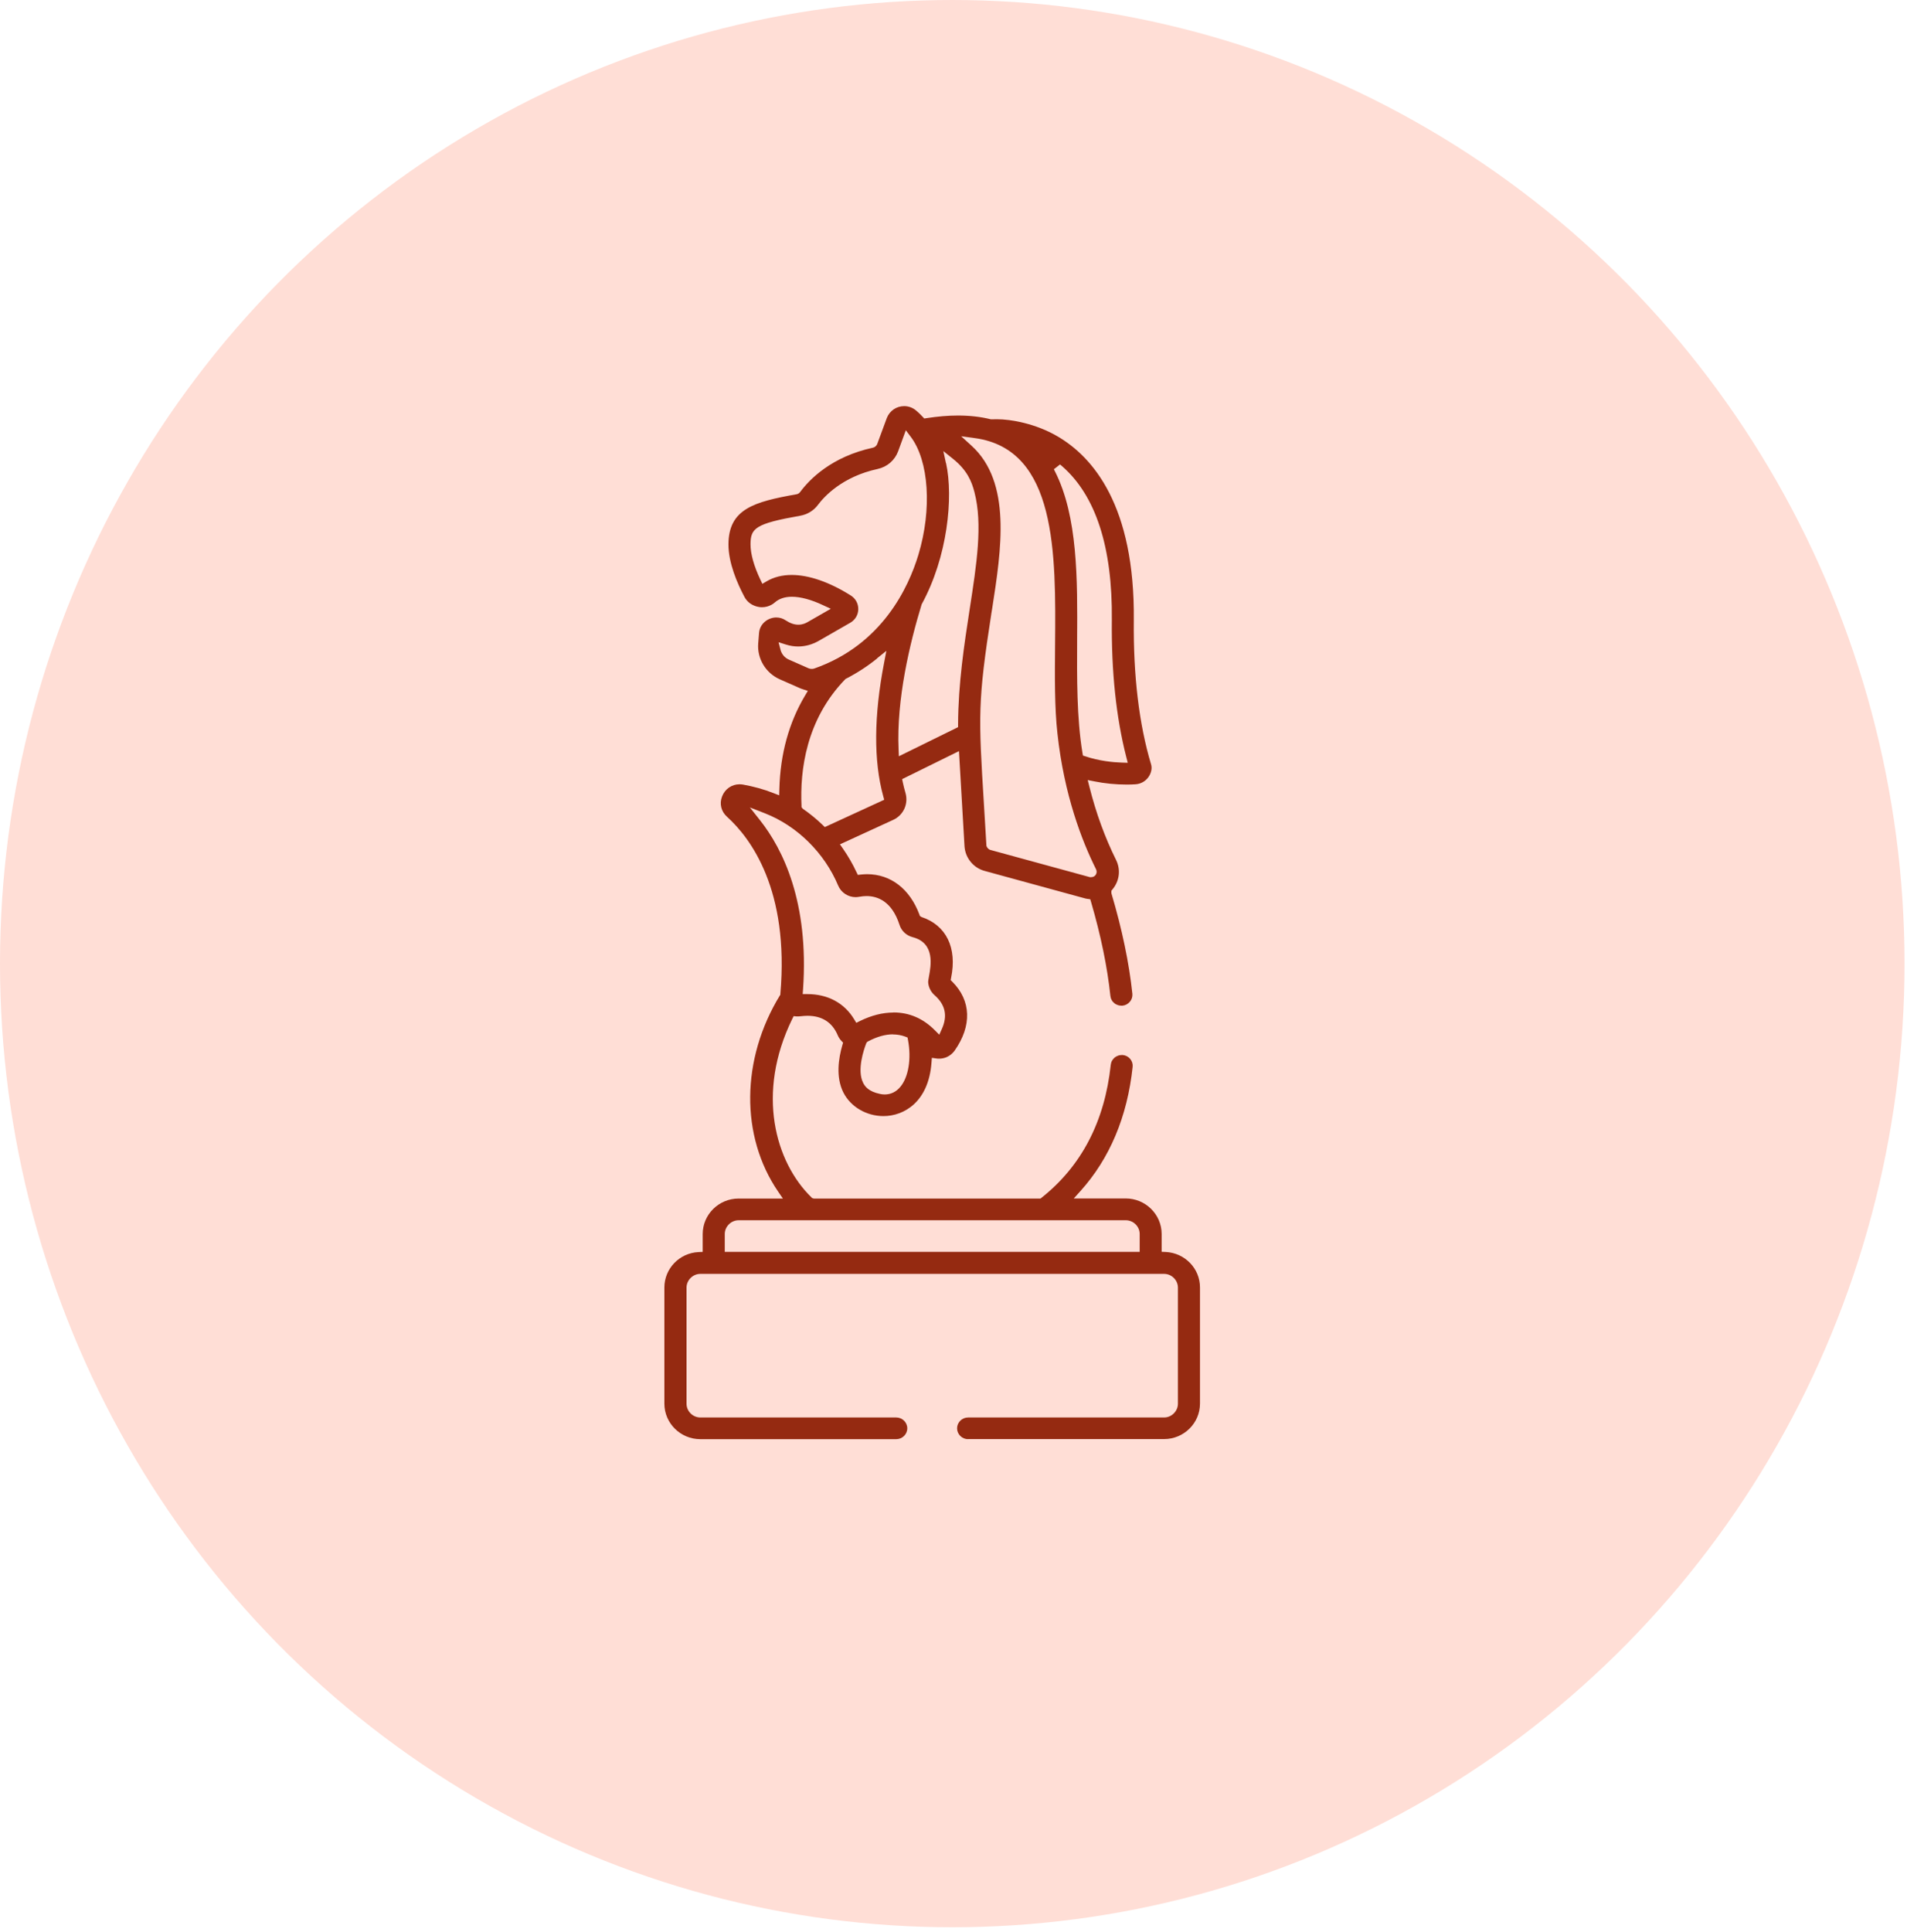 <svg width="155" height="157" viewBox="0 0 155 157" fill="none" xmlns="http://www.w3.org/2000/svg">
<ellipse cx="77.4" cy="78.3" rx="77.4" ry="78.3" fill="#FFDED6"/>
<path d="M78.687 116.94C78.195 116.94 77.791 116.543 77.791 116.058C77.791 115.573 78.195 115.177 78.687 115.177H94.617C95.227 115.177 95.741 114.662 95.741 114.06V104.625C95.741 104.015 95.227 103.508 94.617 103.508H56.924C56.314 103.508 55.8 104.023 55.8 104.625V114.06C55.8 114.67 56.314 115.177 56.924 115.177H72.846C73.338 115.177 73.743 115.573 73.743 116.058C73.743 116.543 73.338 116.94 72.846 116.94H56.924C55.315 116.94 54 115.647 54 114.052V104.618C54 103.082 55.22 101.811 56.777 101.738L57.115 101.723V100.275C57.115 98.681 58.423 97.388 60.032 97.388H63.633L63.25 96.829C60.164 92.318 60.223 86.058 63.397 80.87L63.427 80.826V80.767C64.162 72.303 61.017 68.107 59.084 66.359C58.614 65.932 58.46 65.308 58.688 64.72C58.915 64.118 59.474 63.728 60.098 63.728C60.194 63.728 60.289 63.735 60.385 63.75C61.245 63.904 62.082 64.132 62.861 64.441L63.331 64.624L63.346 64.118C63.419 61.267 64.125 58.71 65.433 56.52L65.66 56.138L65.234 55.998C65.153 55.976 65.073 55.94 64.999 55.91L63.383 55.197C62.236 54.69 61.531 53.515 61.627 52.28L61.693 51.45C61.752 50.649 62.457 50.172 63.096 50.172C63.368 50.172 63.633 50.252 63.86 50.407C64.22 50.642 64.551 50.759 64.889 50.759C65.242 50.759 65.499 50.635 65.668 50.532L67.527 49.466L66.909 49.18C65.947 48.724 65.065 48.489 64.367 48.489C63.794 48.489 63.331 48.643 62.986 48.944C62.81 49.106 62.589 49.216 62.361 49.282C62.222 49.319 62.082 49.341 61.935 49.341C61.84 49.341 61.737 49.334 61.641 49.312C61.399 49.268 61.171 49.172 60.973 49.033C60.774 48.893 60.613 48.702 60.502 48.489C59.915 47.379 59.209 45.741 59.209 44.249C59.209 41.354 61.296 40.774 64.727 40.164C64.845 40.149 64.955 40.083 65.028 39.988C65.8 38.944 67.593 37.107 70.943 36.38C71.017 36.365 71.097 36.328 71.156 36.277C71.222 36.218 71.274 36.152 71.303 36.071L72.082 33.962C72.31 33.382 72.861 33 73.493 33C73.845 33 74.183 33.125 74.455 33.353C74.646 33.514 74.823 33.683 74.992 33.867L75.124 34.007L75.308 33.977C76.204 33.838 77.064 33.764 77.865 33.764C78.827 33.764 79.723 33.867 80.546 34.073H80.576H80.612C80.789 34.073 80.899 34.065 81.024 34.065C82.192 34.065 84.183 34.425 85.939 35.447C88.827 37.122 92.251 41.083 92.155 50.407C92.111 54.911 92.581 58.849 93.559 62.111C93.654 62.435 93.573 62.817 93.346 63.14C93.096 63.493 92.706 63.706 92.28 63.728C92.052 63.743 91.817 63.75 91.582 63.75C90.7 63.75 89.789 63.662 88.959 63.493L88.408 63.383L88.548 63.934C89.084 66.065 89.811 68.056 90.708 69.863C91.105 70.657 90.994 71.575 90.429 72.259L90.333 72.376V72.575L90.34 72.604C91.2 75.499 91.773 78.24 92.038 80.745C92.06 80.98 91.994 81.208 91.839 81.392C91.685 81.576 91.472 81.693 91.237 81.715C91.207 81.715 91.178 81.715 91.141 81.715C91.053 81.715 90.965 81.701 90.884 81.678C90.774 81.642 90.664 81.59 90.576 81.517C90.487 81.443 90.406 81.355 90.355 81.252C90.296 81.149 90.267 81.039 90.252 80.922C90.002 78.563 89.473 75.999 88.68 73.287L88.614 73.067L88.386 73.038C88.268 73.023 88.202 73.001 88.144 72.986L80.032 70.767C79.576 70.642 79.18 70.385 78.886 70.018C78.592 69.658 78.423 69.217 78.394 68.754L77.945 61.031L73.324 63.309L73.382 63.581C73.441 63.868 73.515 64.147 73.596 64.426C73.853 65.315 73.434 66.241 72.589 66.623L68.269 68.607L68.511 68.952C68.93 69.555 69.305 70.201 69.613 70.863L69.724 71.09L69.973 71.061C70.142 71.046 70.311 71.032 70.473 71.032C72.398 71.032 73.948 72.229 74.727 74.309L74.764 74.419L74.889 74.507C76.917 75.176 77.806 77.02 77.306 79.452L77.269 79.636L77.402 79.768C78.937 81.304 79.011 83.346 77.593 85.367C77.431 85.595 77.21 85.778 76.946 85.896C76.755 85.977 76.542 86.021 76.336 86.021C76.263 86.021 76.189 86.021 76.116 86.006L75.741 85.955L75.712 86.337C75.477 89.548 73.463 90.687 71.81 90.687C70.414 90.687 69.136 89.93 68.548 88.769C67.916 87.513 68.159 85.984 68.467 84.919L68.526 84.72L68.386 84.573C68.261 84.441 68.166 84.294 68.092 84.125C67.651 83.075 66.821 82.538 65.631 82.538C65.462 82.538 65.271 82.553 65.073 82.575C65.014 82.582 64.948 82.59 64.882 82.59C64.838 82.59 64.793 82.59 64.749 82.59L64.507 82.567L64.397 82.788C61.428 88.85 63.03 94.441 65.947 97.285L66.013 97.351L66.145 97.388H84.573L84.639 97.336C87.901 94.757 89.789 91.128 90.282 86.521C90.296 86.403 90.326 86.293 90.385 86.19C90.443 86.087 90.517 85.999 90.605 85.925C90.7 85.852 90.803 85.8 90.913 85.764C90.994 85.742 91.082 85.727 91.171 85.727C91.2 85.727 91.237 85.727 91.266 85.727C91.501 85.749 91.722 85.867 91.869 86.05C92.016 86.234 92.089 86.462 92.06 86.697C91.626 90.746 90.194 94.14 87.813 96.785L87.276 97.38H91.494C93.103 97.38 94.418 98.674 94.418 100.268V101.716L94.756 101.73C96.314 101.811 97.534 103.075 97.534 104.611V114.045C97.534 115.639 96.226 116.933 94.609 116.933H78.68L78.687 116.94ZM60.032 99.151C59.422 99.151 58.908 99.666 58.908 100.268V101.723H92.633V100.268C92.633 99.658 92.118 99.151 91.509 99.151H60.032ZM72.582 84.044C71.957 84.044 71.281 84.235 70.569 84.61L70.488 84.654L70.414 84.757C70.208 85.286 69.635 86.961 70.157 87.99C70.304 88.284 70.605 88.695 71.524 88.886C71.648 88.916 71.781 88.931 71.906 88.931C72.405 88.931 72.846 88.718 73.184 88.306C73.845 87.513 74.088 86.014 73.801 84.5L73.765 84.302L73.574 84.228C73.258 84.111 72.92 84.052 72.574 84.052L72.582 84.044ZM72.618 82.266C73.897 82.266 75.028 82.751 75.976 83.706L76.344 84.074L76.557 83.603C77.034 82.531 76.836 81.634 75.962 80.863C75.645 80.584 75.454 80.187 75.44 79.775C75.44 79.702 75.477 79.511 75.506 79.342C75.668 78.46 76.013 76.631 74.191 76.153C73.669 76.021 73.265 75.639 73.111 75.146C72.486 73.214 71.311 72.81 70.429 72.81C70.238 72.81 70.04 72.832 69.834 72.869C69.738 72.883 69.643 72.898 69.547 72.898C68.93 72.898 68.364 72.523 68.129 71.965C67.02 69.312 64.801 67.115 62.178 66.087L60.951 65.609L61.766 66.638C63.64 69.004 65.763 73.309 65.271 80.393L65.242 80.775H65.624C67.284 80.775 68.636 81.502 69.43 82.832L69.599 83.111L69.892 82.964C70.818 82.509 71.737 82.274 72.618 82.274V82.266ZM78.967 36.218C82.236 39.194 81.391 44.646 80.642 49.459L80.583 49.812C79.459 57.056 79.532 58.158 79.973 65.352C80.032 66.329 80.098 67.424 80.172 68.658V68.71L80.201 68.791L80.245 68.871C80.333 68.982 80.414 69.04 80.502 69.062L88.592 71.274H88.658C88.893 71.274 89.01 71.164 89.069 71.068C89.15 70.936 89.157 70.775 89.084 70.627C87.953 68.364 86.49 64.61 85.947 59.591C85.712 57.49 85.734 55.028 85.756 52.42C85.822 44.969 85.895 36.52 79.253 35.601L78.122 35.447L78.967 36.218ZM71.296 53.5C70.517 54.132 69.665 54.683 68.768 55.146L68.732 55.161L68.702 55.19C65.521 58.467 65.014 62.589 65.146 65.469V65.587L65.249 65.712C65.851 66.131 66.38 66.564 66.865 67.034L67.042 67.204L71.869 64.984L71.788 64.691C71.002 61.825 71.024 58.173 71.862 53.838L72.045 52.883L71.288 53.493L71.296 53.5ZM85.66 38.129L85.748 38.305C87.607 41.971 87.578 47.049 87.548 51.957C87.534 55.087 87.512 58.32 87.982 61.178L88.019 61.392L88.224 61.458C89.341 61.832 90.451 61.943 91.185 61.965L91.663 61.979L91.545 61.516C90.722 58.313 90.326 54.566 90.37 50.377C90.429 44.462 89.062 40.252 86.307 37.864L86.16 37.739L85.667 38.121L85.66 38.129ZM76.895 37.629C77.504 40.421 77.019 45.256 74.911 49.106C73.948 52.266 72.853 56.829 73.037 60.907L73.059 61.45L77.872 59.084V58.864C77.886 55.513 78.379 52.324 78.812 49.518C79.385 45.814 79.885 42.611 79.202 39.988C78.981 39.128 78.614 38.209 77.46 37.284L76.674 36.652L76.887 37.636L76.895 37.629ZM63.441 52.809C63.486 52.978 63.574 53.14 63.684 53.272C63.794 53.404 63.941 53.515 64.103 53.588L65.719 54.301C65.8 54.338 65.888 54.352 65.976 54.352C66.042 54.352 66.109 54.345 66.175 54.323C71.7 52.398 73.853 47.71 74.646 45.08C75.763 41.384 75.506 37.431 74.014 35.476L73.625 34.962L73.001 36.666C72.729 37.401 72.111 37.938 71.333 38.107C68.452 38.731 66.983 40.355 66.483 41.024C66.138 41.487 65.624 41.803 65.043 41.905C61.37 42.552 61.002 42.927 61.002 44.242C61.002 44.999 61.274 45.983 61.796 47.086L61.965 47.438L62.303 47.24C62.883 46.895 63.574 46.718 64.345 46.718C65.749 46.718 67.409 47.291 69.15 48.386C69.54 48.629 69.768 49.047 69.76 49.503C69.753 49.959 69.51 50.37 69.114 50.598C68.261 51.09 67.409 51.575 66.557 52.067C66.013 52.376 65.447 52.53 64.874 52.53C64.544 52.53 64.213 52.479 63.89 52.376L63.28 52.185L63.441 52.802V52.809Z" fill="#952A11"/>
</svg>
